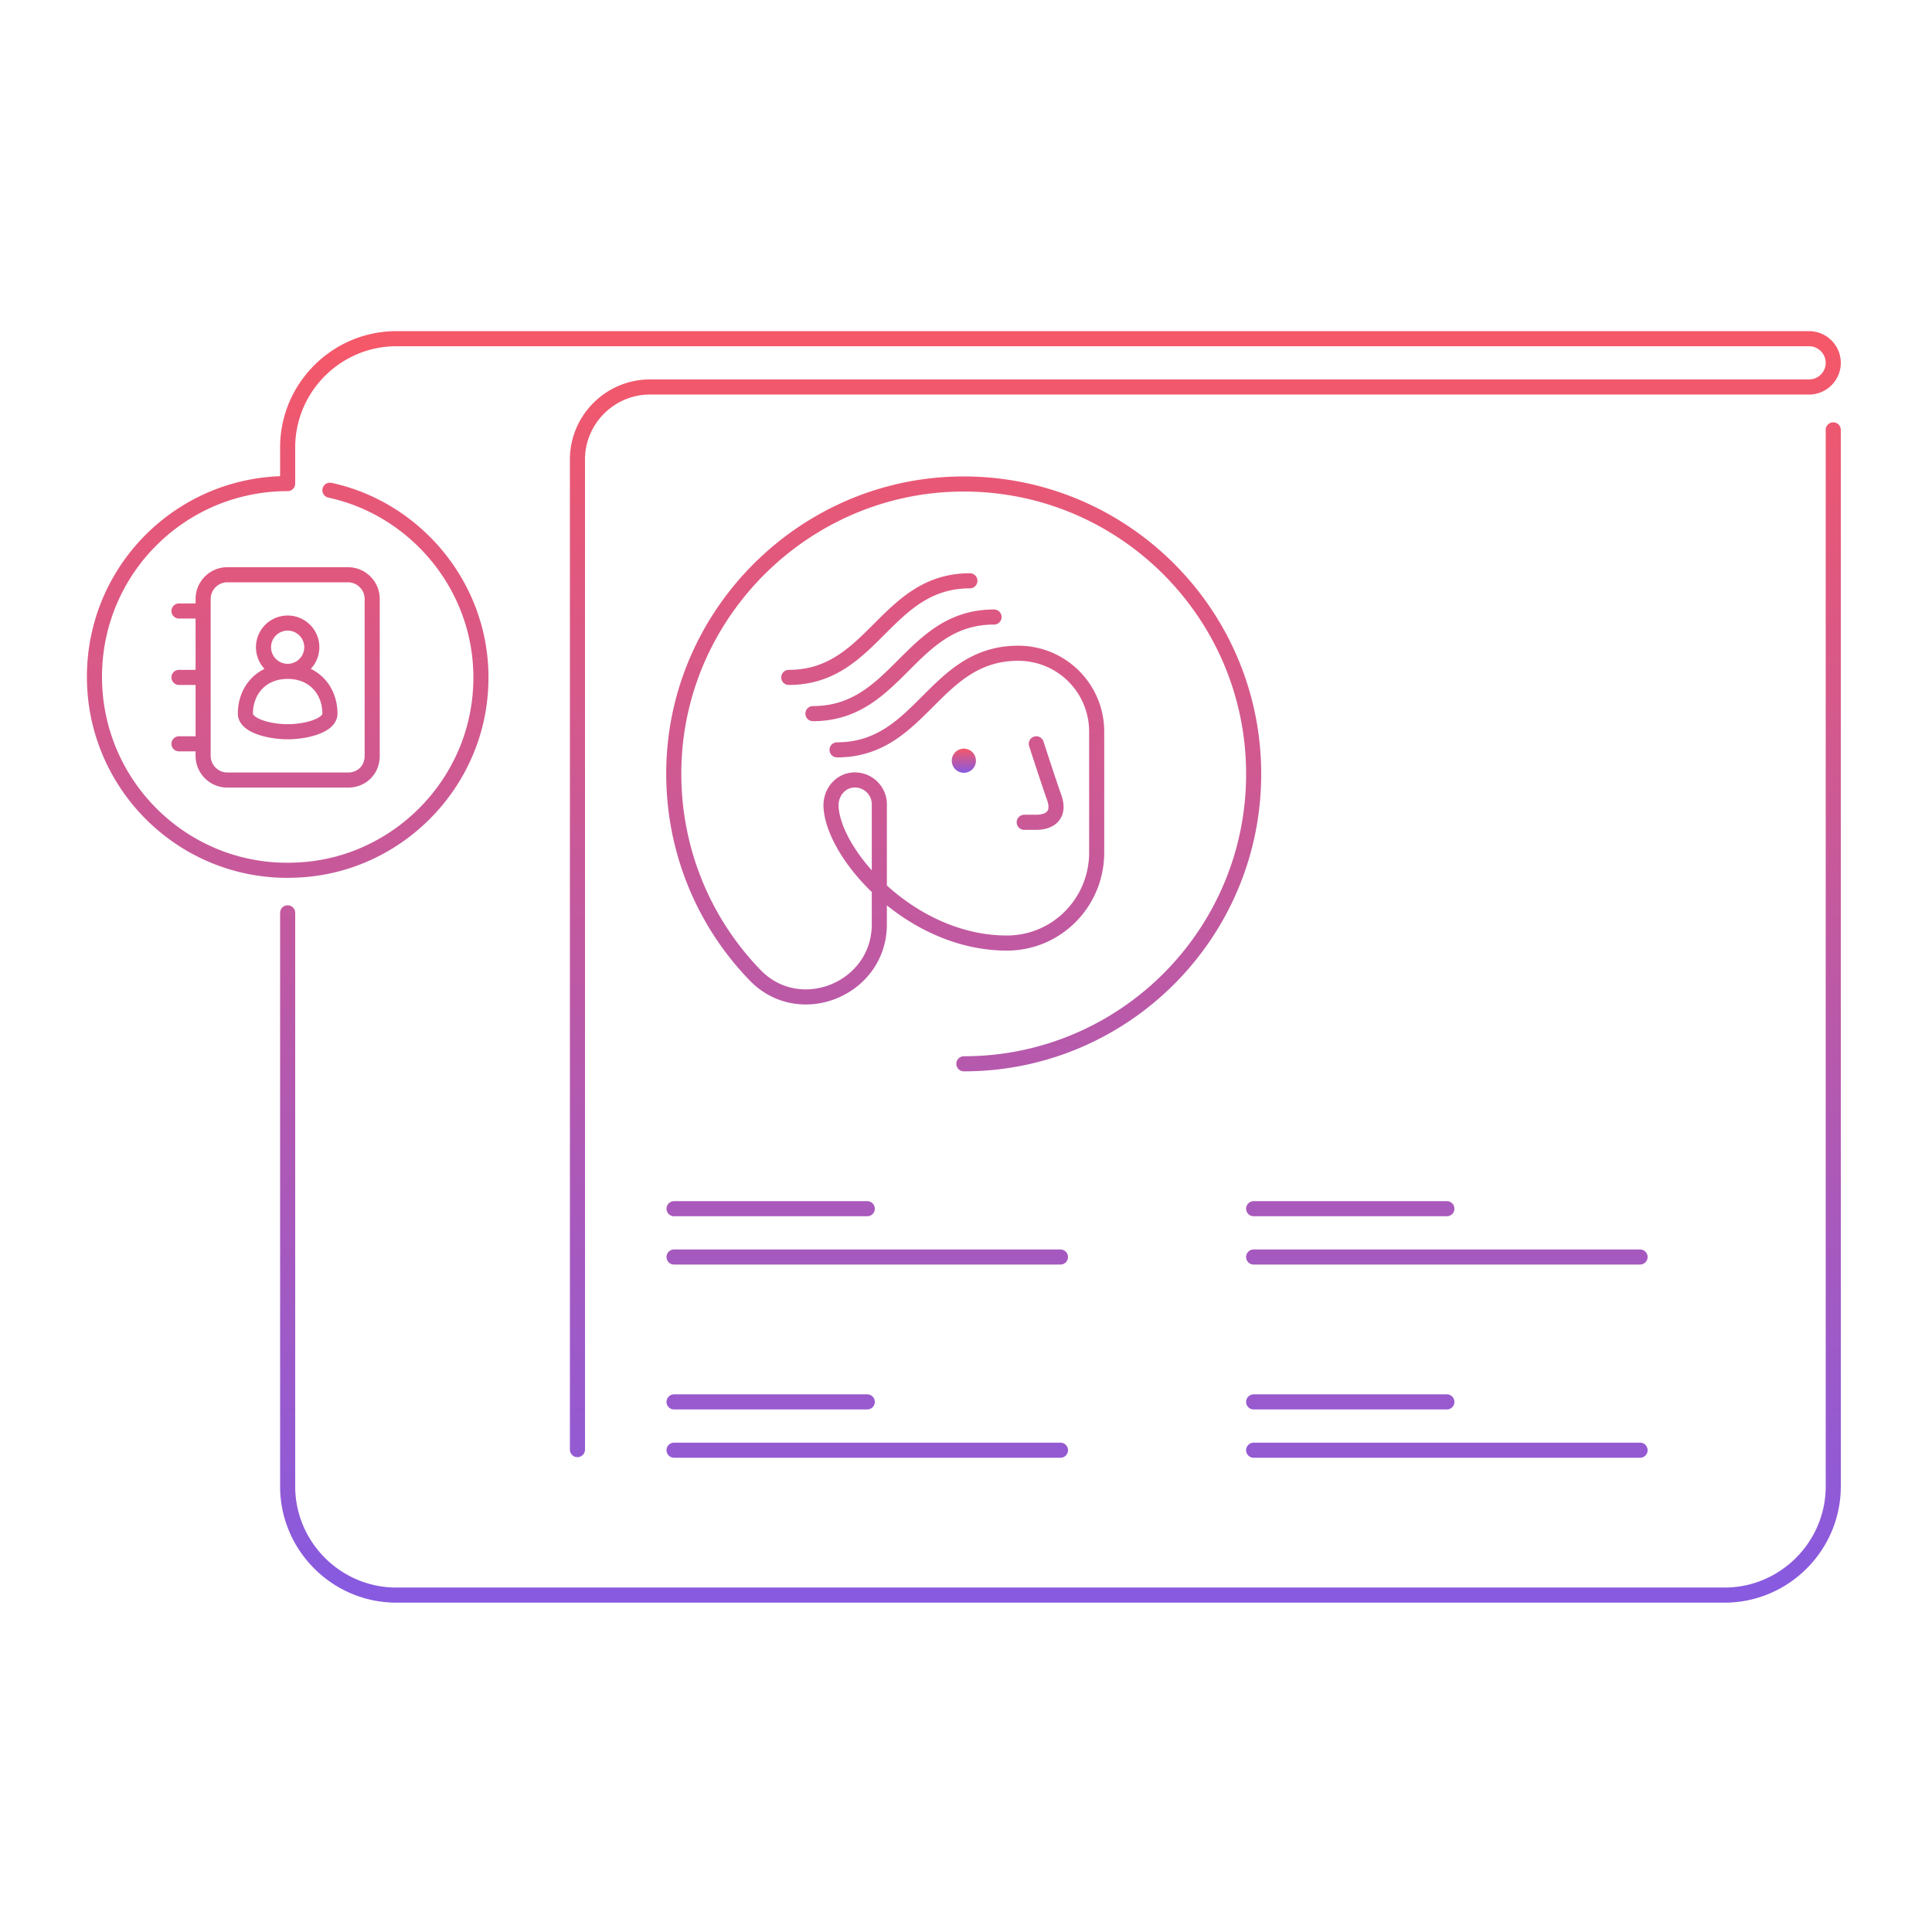 <svg xmlns="http://www.w3.org/2000/svg" width="320" height="320" fill="none" viewBox="0 0 320 320"><path stroke="url(#a)" stroke-linecap="round" stroke-linejoin="round" stroke-miterlimit="10" stroke-width="2.5" d="M303.645 71.2v174.999c0 9.9-8.1 18-18 18h-220c-9.9 0-18-8.1-18-18v-95m7-70c15.4 3.3 27.1 18.3 24.7 35.5-2.1 15-14.8 26.7-30 27.4-18.4 1-33.7-13.7-33.7-32 0-17.7 14.3-32 32-32v-6c0-9.9 8.1-18 18-18h234c2.2 0 4 1.8 4 4s-1.8 4-4 4h-192c-6.6 0-12 5.4-12 12v164m76-116.9s2.2 6.8 3 9c1 3-1 4-3 4h-2m-5-34c-7 0-11 4-15 8s-8 8-15 8m26-22c-7 0-11 4-15 8s-8 8-15 8m29 64c26.5 0 48-21.5 48-48 0-27.1-22.5-49-49.8-48-24.8.9-45.1 21-46.2 45.8-.6 13.8 4.6 26.4 13.4 35.5 7.4 7.7 20.6 2.3 20.6-8.4v-19.9c0-2.3-2-4.2-4.4-4-2.2.2-3.7 2.2-3.6 4.4.4 8.1 13.4 22.7 29.3 22.6 8.2-.1 14.7-6.8 14.7-15v-20c0-7.2-5.8-13-13-13-7 0-11 4-15 8s-8 8-15 8m-27 108h32m-32 8h64m-64-40h32m-32 8h64m32 24h32m-32 8h64m-64-40h32m-32 8h64m-224-97c-4.4 0-7 3.2-7 7 0 2 4 3 7 3s7-1 7-3c0-3.8-2.6-7-7-7m0 0a4 4 0 1 0 0-8 4 4 0 0 0 0 8m-14-10h-4m4 11h-4m4 11h-4m28 6h-20c-2.2 0-4-1.8-4-4v-26c0-2.2 1.8-4 4-4h20c2.2 0 4 1.8 4 4v26c0 2.3-1.7 4-4 4"/><path fill="url(#b)" d="M159.645 127.999a2 2 0 1 0 0-4 2 2 0 0 0 0 4"/><defs><linearGradient id="a" x1="159.645" x2="159.645" y1="56.099" y2="264.199" gradientUnits="userSpaceOnUse"><stop stop-color="#F55868"/><stop offset="1" stop-color="#875AE0"/></linearGradient><linearGradient id="b" x1="159.645" x2="159.645" y1="123.999" y2="127.999" gradientUnits="userSpaceOnUse"><stop stop-color="#F55868"/><stop offset="1" stop-color="#875AE0"/></linearGradient></defs></svg>